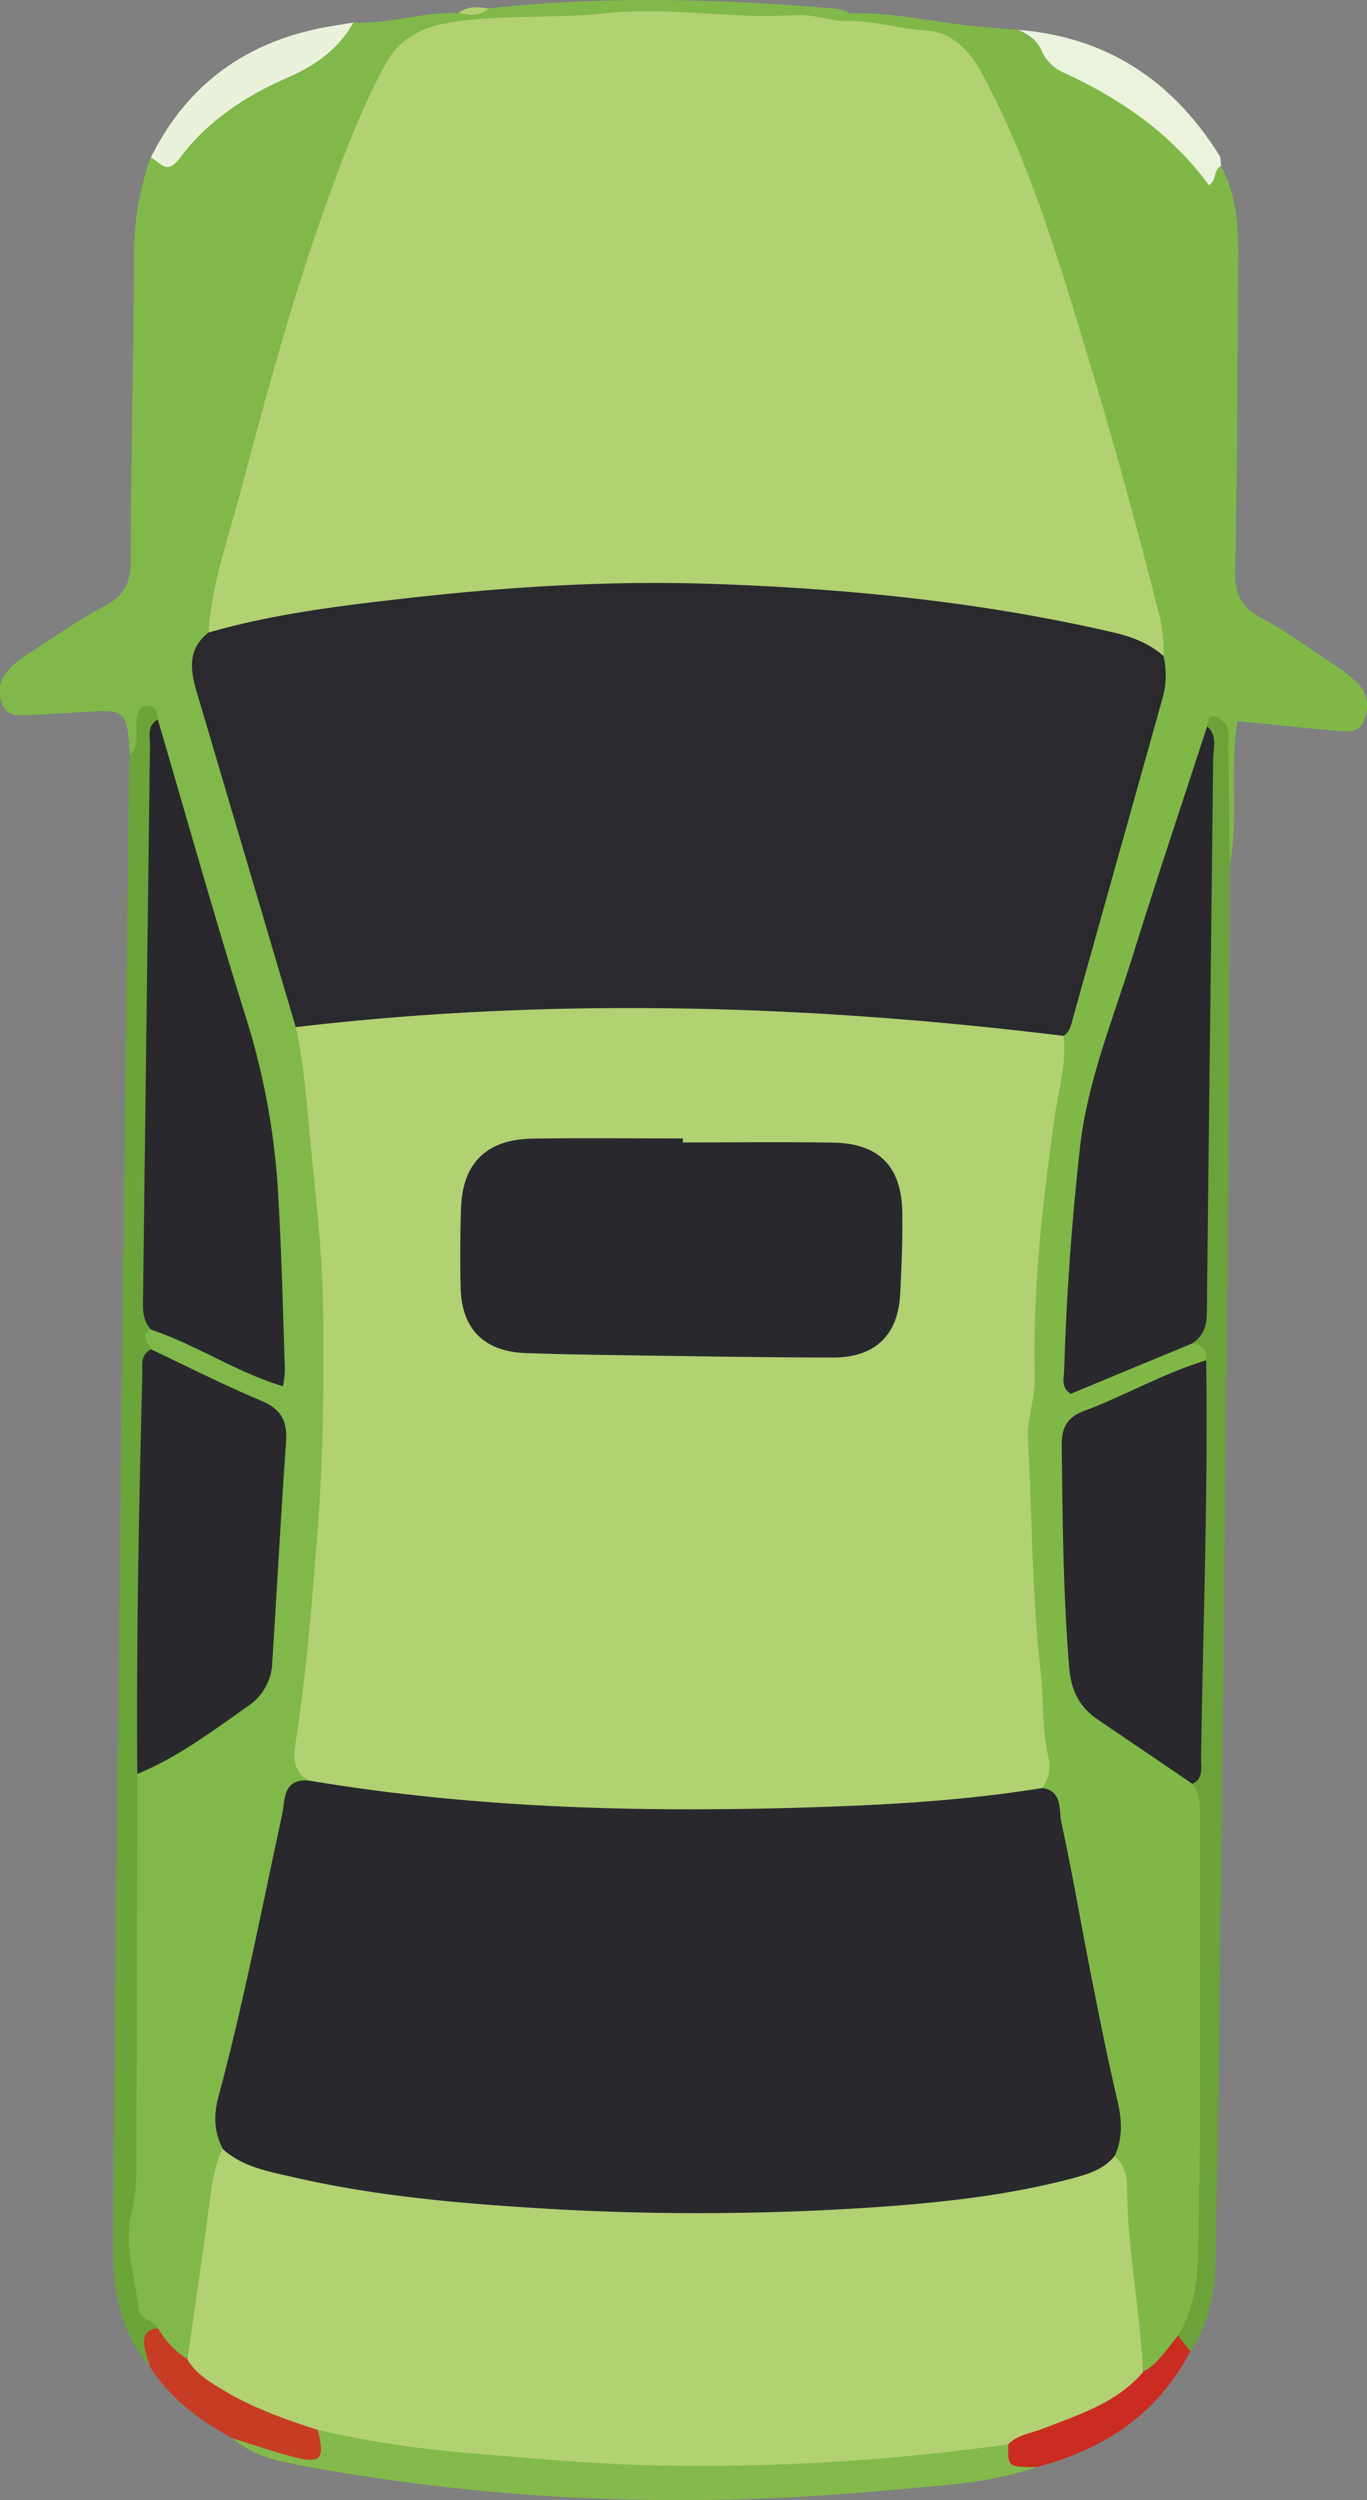 <svg id="Слой_1" data-name="Слой 1" xmlns="http://www.w3.org/2000/svg" viewBox="0 0 380.58 695.73"><rect x="0" y="0" width="380.58" height="695.73" fill="#808080" stroke="none"/><defs><style>.cls-1{fill:#80b849;}.cls-2{fill:#80b848;}.cls-3{fill:#6ba439;}.cls-4{fill:#6ba33a;}.cls-5{fill:#83ba4b;}.cls-6{fill:#ebf2dc;}.cls-7{fill:#ebf3dd;}.cls-8{fill:#c73c24;}.cls-9{fill:#cb2c21;}.cls-10{fill:#b2d173;}.cls-11{fill:#2a292e;}.cls-12{fill:#29282d;}.cls-13{fill:#29292d;}</style></defs><title>car1</title><path class="cls-1" d="M670,164.32c31.64-3.5,63.29-2.72,94.94-.09,2,.16,4,.23,5.68,1.44a5.16,5.16,0,0,1-3.26,3.67c-15.22-.81-30.49-1-45.71-1.24-21.84-.3-43.82-.08-65.46,3.93-9.54,1.76-13.07,9.73-16.52,17.25-9,19.68-16.06,40.14-22.14,60.89-8.52,29-16.53,58.21-23.44,87.68-4,7.19-3.32,14.43-1,22.06,9.12,29.44,17.73,59,26.23,88.66,5.21,25.11,6.49,50.66,7.52,76.12,1.58,38.85-1.56,77.56-6.34,116.11a53.75,53.75,0,0,0,.18,15.82c-8,12.06-8.22,26.47-11.68,39.88-4,15.48-6.52,31.32-10.81,46.73-1.58,5.65-.88,11.24-.79,16.88-2.28,16.15-5.07,32.22-6.79,48.45-.35,3.35-1,6.59-3.53,9.12-6.9,2.24-8.9-4-12.7-7.25-7.05-7.95-6.69-17.83-6.23-27.28,1.84-38.06.34-76.14.89-114.21,0-3.63-.21-7.3.84-10.84,1.4-4.55,5.39-6.47,9-8.74,6.75-4.2,13.8-7.93,20-13,4.27-3.48,7.19-7.64,8.08-13.22,3-19,1.42-38.37,4.12-57.42.86-6-2.49-9.7-7.87-12.38-9.46-4.71-19.51-8.3-28.3-14.36-2.07-3-3.45-6,.89-8.26,9.3-.63,15.94,5.89,23.85,9,10.52,4.15,11,3.93,10-7.36-1.32-14.22-.29-28.49-1.28-42.77-1.65-23.88-9.75-46-16-68.7-5.08-18.57-11.26-36.82-16.39-55.29-2-2.4-1.49.25-1.75,1-.82,2.2-.19,5.45-4,5.33-.92-12.61-.92-12.6-14.2-11.74-4.66.31-9.32.52-14,.81-2.73.18-5.61.26-7.06-2.49a8.43,8.43,0,0,1,.89-9.41,20.72,20.72,0,0,1,5.17-4.61c7.25-4.73,14.38-9.72,22-13.78,5.4-2.87,7.41-6.35,7.42-12.48.06-28.32.76-56.64.9-85A78.82,78.82,0,0,1,576,205.83a14.93,14.93,0,0,0,8.54-4.47,96.91,96.91,0,0,1,32.84-21.94c6.12-2.47,9.05-8.78,15-11.19,9.89.53,19.41-3,29.29-2.64C664.38,164.37,667.44,165.84,670,164.32Z" transform="translate(-534.05 -161.97)"/><path class="cls-2" d="M768.09,167.84l2.57-2.17c10.91-.33,21.53,2.08,32.28,3.32,4.89.57,9.8.88,14.7,1.31,18.66,13.2,41.38,21.25,53.45,41-.23-1-1.1-3.45,2.89-3.18,4.19,7.92,4.87,16.5,4.8,25.23-.25,29.32-.29,58.65-.84,88-.12,6.16,1.84,9.59,7.18,12.5,7.29,4,14,8.94,21,13.55a43.92,43.92,0,0,1,5.48,4.32c3.36,3.11,3.75,7.13,2.12,11-1.43,3.42-5,2.81-7.94,2.57-8.91-.74-17.8-1.72-27.18-2.65-2.26,13.4.28,26.8-2.15,39.87-4.78-4.5-2.63-10.38-3-15.7-.4-6.17.21-12.38-.37-18.56a1,1,0,0,0-.62-.69c-.21,0-.49.35-.73.66-9.07,27.59-17.83,55.19-26.9,82.67-6.24,18.9-8.61,38.29-9.77,57.86-.56,9.63-2,19.18-2.23,28.82-.17,6.52,2.24,8.48,8.48,5.73,8.16-3.6,15.84-8.6,25.13-9.21,3.11.61,5.11,2.08,4.41,5.65-6.25,7.09-15.19,9.44-23.47,12.57-10.69,4-15.87,10.1-14.82,22.35,1.35,15.87-.08,31.88,1.84,47.86,1,8.53,4.54,14.16,11,19,7.69,5.78,16.8,9.65,23.26,17.13a18,18,0,0,1,2.35,9.58c.14,42.87.47,85.75-2,128.58-.29,5-1.06,9.92-3.81,14.29-4.19,4.11-5.14,12.74-14.15,10.17-4.51-13.69-4-28.1-5.67-42.18-.68-5.59-.9-11.21-2.49-16.65,1.37-12.91-2.69-25.1-5.37-37.4-4.82-22.1-7.18-44.74-14.62-66.27-3-29.38-5.75-58.93-5.37-88.33.5-39.73,2.52-79.59,10.21-118.82,9.28-29.56,16.61-59.7,25.4-89.41a54.86,54.86,0,0,0,2.12-17.79c0-13.55-5.27-25.94-8.64-38.72-8.71-33.06-18.07-65.94-30.29-97.92-1-2.48-2.1-4.89-3-7.37-6.41-17.38-16.12-30.43-37.16-29.51C773.35,171.05,770.15,170.52,768.09,167.84Z" transform="translate(-534.05 -161.97)"/><path class="cls-3" d="M572.27,655.63q-.1,53.76-.23,107.52a60.51,60.51,0,0,1-1.39,14.75c-2.19,8.89,1,17.68,2,26.5.34,2.91,4,3.23,5.43,5.52-2,3.33.28,7.55-2.2,10.78-8.33-9.64-10.42-21.25-10.33-33.46q.38-51.93.91-103.84,1.69-152.26,3.5-304.51c0-2.32.24-4.65.37-7,2.91-2.95,1.25-6.72,1.79-10.1.27-1.7.8-3.29,2.69-3.41,2.53-.17,3.15,1.64,3.18,3.78,1.75,52.68-2.31,105.34-.73,158,.12,3.94.78,8-1.13,11.76-3.1,1.82-.88,3.67,0,5.52a71.76,71.76,0,0,1,.91,23.86c-3,26.26-1.21,52.57-1.76,78.85C575.14,645.53,575.51,650.92,572.27,655.63Z" transform="translate(-534.05 -161.97)"/><path class="cls-4" d="M870.13,364.08c.34-4.3,2.6-2.93,4.47-1.31,2.3,2,1.33,4.88,1.38,7.41.21,10.78.31,21.56.45,32.34-.14,31.59-.14,63.19-.46,94.78q-1.22,123.26-2.68,246.51c-.18,16-.59,31.92-.89,47.89-.16,8.8-2,17.14-6.93,24.59-2.68-.23-3.17-2.19-3.4-4.35,5.78-9.5,5.52-20.43,5.71-30.7.7-37.43.29-74.88.32-112.32,0-3.65.29-7.32-2.07-10.49a108.25,108.25,0,0,1-.78-31.82c2.58-23.93,1.17-47.86,1.72-71.79.11-4.91-.76-10.08,2.88-14.31.31-2.94-1.17-4.36-4-4.65,1.83-19.86,1-39.78,1-59.67.11-36.82,1.31-73.59,4-110.32C871,365.29,870.45,364.67,870.13,364.08Z" transform="translate(-534.05 -161.97)"/><path class="cls-5" d="M822.7,848.5c-13.3,4.67-27.3,5.14-41.1,6.43-54.81,5.15-109.38,3.26-163.57-6.83-6.8-1.27-13.7-2.72-19.16-7.58,3.58-2.07,7.34-1.2,10.58.28,6.18,2.83,10.59,1,14.36-4,10.44-.42,20.34,3,30.59,4,32.11,3.18,64.29,5.23,96.55,4,13.92-.52,27.85-1.61,41.74-3,6.59-.65,13.13-2.23,19.82-1.33C816.31,842.63,819.93,845,822.7,848.5Z" transform="translate(-534.05 -161.97)"/><path class="cls-6" d="M632.44,168.23c-4.19,7.47-10.51,11.93-18.42,15.38-11.54,5-22.25,12.07-29.85,22.29-3.81,5.13-5.48,1.07-8.13-.07,9.52-19.26,24.83-31.11,45.77-35.72C625.32,169.34,628.9,168.85,632.44,168.23Z" transform="translate(-534.05 -161.97)"/><path class="cls-7" d="M874,208.16c-2.18,1-1.05,3.81-3.39,5.34-10.37-14.21-24.38-23.94-40.23-31.23a11.94,11.94,0,0,1-6.32-6.14c-1.27-3.08-3.8-4.41-6.4-5.84,24.66,2,43,14.25,55.9,35C874,206,873.85,207.19,874,208.16Z" transform="translate(-534.05 -161.97)"/><path class="cls-8" d="M622.5,838.09c2.06,8.24,1,9.59-6.73,7.59-5.67-1.46-11.22-3.39-16.86-5.14-9.21-4.91-17.32-11-23.06-19.87a51.68,51.68,0,0,1-1.55-5.51c-.47-2.87.26-5.12,3.78-5.24a24.1,24.1,0,0,0,8.15,8.55C597.48,826.55,611.54,829.45,622.5,838.09Z" transform="translate(-534.05 -161.97)"/><path class="cls-9" d="M822.7,848.5c-8.1,0-8.1,0-7.93-6.41a4.9,4.9,0,0,1,3.47-4.44c12-3.75,22.59-10.65,34-15.63,4.36-2.3,6.72-6.54,9.79-10.08l3.41,4.35C856.33,833.82,841.34,843.59,822.7,848.5Z" transform="translate(-534.05 -161.97)"/><path class="cls-10" d="M670,164.32c-2.46,2.44-5.4,1.76-8.31,1.27C664.26,163.6,667.13,163.85,670,164.32Z" transform="translate(-534.05 -161.97)"/><path class="cls-10" d="M830.12,450.19c1,7.73-1.4,15.19-2.45,22.66-3.37,24-6.15,47.95-5.54,72.18.15,6.1-2.21,11.79-1.89,17.76,1.17,21.49,1.09,43,3.54,64.46.91,7.86.22,15.88,2.17,23.71a10.41,10.41,0,0,1-1.72,8.58c-9.94,8-22.28,6.14-33.5,7a769.31,769.31,0,0,1-157.35-3.71c-4.88-.62-10.1-.74-13.42-5.39-4.74-2.68-4.18-7-3.5-11.34,3-19.25,4.46-38.62,6-58,1.59-20.55,1.76-41,1.55-61.56-.16-15.18-1.92-30.29-3.41-45.41-1.1-11.17-1.79-22.35-4.18-33.34,10.58-7.47,23.19-5.62,34.78-6.34,23.21-1.46,46.46-3.82,69.78-2.51,32.52,1.82,65.1,3,97.51,6.47C822.72,445.85,827.12,446.45,830.12,450.19Z" transform="translate(-534.05 -161.97)"/><path class="cls-10" d="M768.09,167.84c8-.54,15.72,2.11,23.68,2.63,7.52.49,12.22,5.61,15.78,12.21,10.65,19.71,17.74,40.79,24.34,62,9,29.11,17.37,58.42,24.78,88a41.06,41.06,0,0,1,1.3,11.78A640,640,0,0,0,792.41,332c-63.32-8.25-126.19-5.54-188.81,6.21-3.82.72-7.73,2.6-11.51-.23.84-13,5.17-25.26,8.5-37.64,7.29-27.15,14.49-54.38,24-80.86,4.83-13.39,9.77-26.75,16.59-39.36,4.47-8.25,11.38-11,20.1-12.18,13.86-1.92,27.86-.81,41.62-2.29,17.6-1.9,34.95,1.69,52.44.54C759.56,165.9,763.85,167.24,768.09,167.84Z" transform="translate(-534.05 -161.97)"/><path class="cls-11" d="M592.09,338c18-5.18,36.51-7.44,55-9.53,28.48-3.23,57.08-5,85.77-4,37.33,1.31,74.36,5,110.85,13.42,5.31,1.22,10.16,3,14.27,6.63a23.51,23.51,0,0,1-.28,11.78q-12.45,44.4-24.89,88.81c-.53,1.88-.78,3.94-2.68,5.12-71.15-8.71-142.39-10.82-213.74-2.43Q602.7,401.46,589,355.15C587.08,348.8,586,342.78,592.09,338Z" transform="translate(-534.05 -161.97)"/><path class="cls-12" d="M620,657.46c47.66,8,95.68,9,143.84,7.32,20.24-.7,40.41-2,60.42-5.24,5.73.91,4.53,6.1,5.27,9.5,3.1,14.3,5.55,28.74,8.38,43.1,2.26,11.42,4.52,22.85,7.2,34.17,1.28,5.39,1.61,10.47-.68,15.57-.59,7.07-6.64,7.72-11.46,9.15-15.37,4.56-31.29,6.66-47.18,7.63-32.47,2-64.9,3.47-97.56.88-24.89-2-49.7-3.76-74.08-9.22-6.86-1.54-14.84-2.13-18.09-10.39-2.43-4.64-2.56-9.43-1.21-14.44,7-26,12.06-52.33,17.75-78.57C613.44,662.87,612.73,656.86,620,657.46Z" transform="translate(-534.05 -161.97)"/><path class="cls-10" d="M596,759.93c5.7,5.21,13.09,6.35,20.14,8,20.14,4.62,40.62,6.72,61.21,8.11a727.53,727.53,0,0,0,104.71-.16c16.91-1.3,33.73-3.3,50.19-7.63,4.56-1.2,9-2.48,12.12-6.32a10.83,10.83,0,0,1,3.46,8c0,17.52,3.62,34.72,4.43,52.16-7.35,8.62-17.81,11.79-27.8,15.71-3.32,1.31-7,1.66-9.71,4.36a611,611,0,0,1-96.9,5.91c-18.52-.32-36.91-2.13-55.35-3.64a293.84,293.84,0,0,1-40-6.27c-9.21-2.94-18.28-6.22-26.6-11.24-3.68-2.23-7.42-4.48-9.68-8.38,2-13.88,4.06-27.75,5.9-41.66C592.89,771,593.45,765.27,596,759.93Z" transform="translate(-534.05 -161.97)"/><path class="cls-13" d="M576.13,532c-2.57-2.68-2.29-6.05-2.25-9.37q.95-76.67,1.92-153.33c0-2.5-.88-5.45,2.19-7.08,8.26,28.06,16.15,56.23,24.91,84.12a201.22,201.22,0,0,1,8.65,49c.93,15.94,1.27,31.92,1.83,47.88a34.33,34.33,0,0,1-.56,4.53C599.7,543.75,588.61,536.17,576.13,532Z" transform="translate(-534.05 -161.97)"/><path class="cls-13" d="M572.27,655.63c-.29-37.06.47-74.12,1.4-111.17.06-2.54-.64-5.44,2.43-7,10.18,4.8,20.22,9.94,30.6,14.27,5.53,2.32,7.37,5.57,7,11.36-1.45,20.48-2.53,41-3.85,61.48a15.06,15.06,0,0,1-6.34,11.88C593.47,643.5,583.7,650.93,572.27,655.63Z" transform="translate(-534.05 -161.97)"/><path class="cls-13" d="M870.13,364.08c3,2.66,1.7,6.22,1.67,9.35-.53,51.06-1.23,102.11-1.74,153.17,0,3.95-.7,7.11-4.18,9.26l-33.8,14c-2.76-2-1.83-4.49-1.77-6.59q.95-31,4.39-61.77c2-18.36,9.06-35.42,14.49-52.87C855.91,407,863.13,385.59,870.13,364.08Z" transform="translate(-534.05 -161.97)"/><path class="cls-12" d="M869.85,540.51c.55,37-.87,73.92-1.42,110.88,0,2.53.7,5.48-2.4,7q-13.21-9-26.42-17.94c-5-3.4-7.35-8-7.87-14.22-1.72-20.6-1.86-41.22-2.1-61.86-.06-5,1.34-7.94,6.21-9.77C847.34,550.33,858,544.08,869.85,540.51Z" transform="translate(-534.05 -161.97)"/><path class="cls-12" d="M724.17,479.89c14,0,27.93-.18,41.89.05,12.61.21,18.94,6.56,19.18,19.19.15,7.64-.19,15.29-.57,22.92-.55,11.34-6.91,17.67-18.49,17.69-20.28,0-40.55-.39-60.83-.67-8.31-.12-16.62-.26-24.92-.56-11.52-.42-17.81-6.62-18.13-18-.2-7.3-.12-14.63.08-21.94.34-12.86,7-19.53,19.92-19.74,14-.22,27.92-.05,41.87-.05Z" transform="translate(-534.05 -161.97)"/></svg>